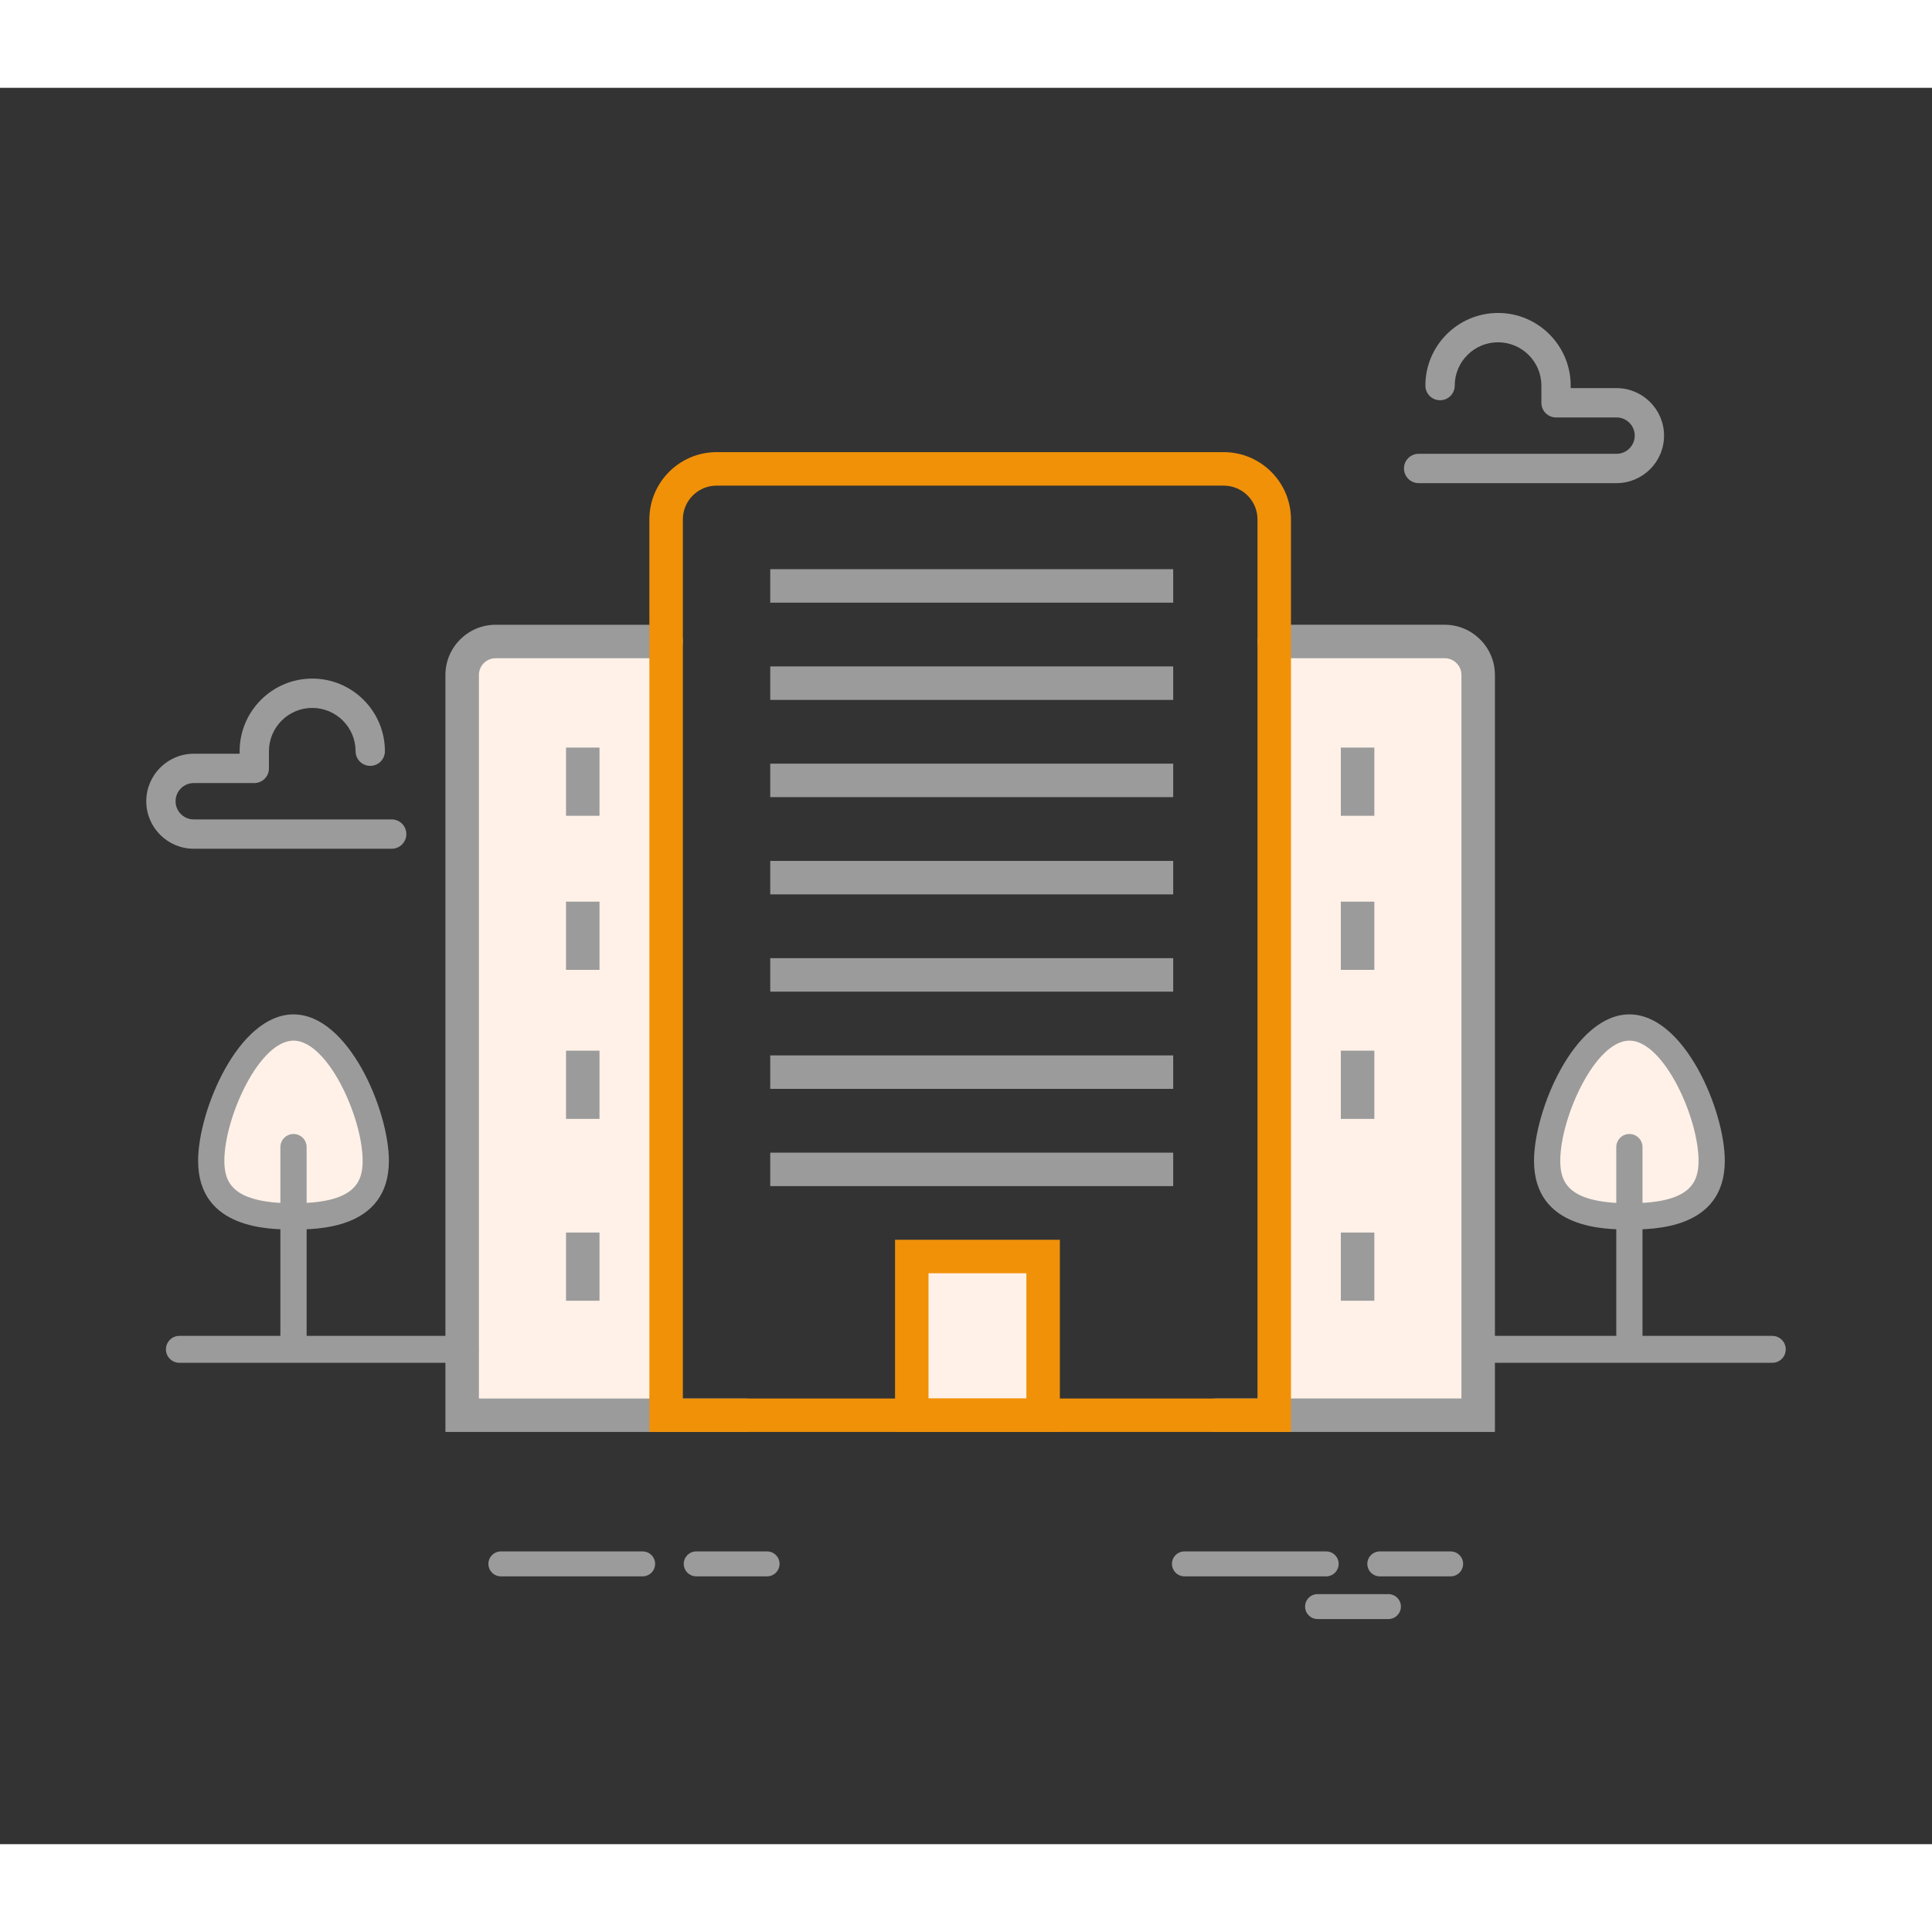 <?xml version="1.0" encoding="utf-8"?>
<!-- Generator: Adobe Illustrator 16.0.0, SVG Export Plug-In . SVG Version: 6.00 Build 0)  -->
<!DOCTYPE svg PUBLIC "-//W3C//DTD SVG 1.1//EN" "http://www.w3.org/Graphics/SVG/1.1/DTD/svg11.dtd">
<svg version="1.1" id="Layer_1" xmlns="http://www.w3.org/2000/svg" xmlns:xlink="http://www.w3.org/1999/xlink" x="0px" y="0px"
	 width="150px" height="150px" viewBox="0 0 220 200" enable-background="new 0 0 220 200" xml:space="preserve">
<rect x="0" y="0" width="220" height="200" fill="#333333" stroke="none"/>
<g>
	<rect x="104.233" y="133.312" fill="#FFF1E8" width="14.632" height="18.294"/>
	<path fill="#FFF1E8" d="M167.362,150.822H145V63.147h19.468c0,0,3.529,0.799,3.529,4.646
		C167.997,71.642,167.362,150.822,167.362,150.822z"/>
	<path fill="#FFF1E8" d="M53.591,150.822h22.361V63.147H56.482c0,0-3.527,0.799-3.527,4.646
		C52.955,71.642,53.591,150.822,53.591,150.822z"/>
	<path fill="#FFF1E8" d="M33.438,106.82c0,0-5.576,1.467-8.14,9.31c-2.562,7.843-1.264,12.151,8.14,12.151s10.874-6.37,7.835-12.054
		C38.237,110.545,35.666,107.667,33.438,106.82z"/>
	<path fill="#FFF1E8" d="M185.559,106.82c0,0-5.576,1.467-8.139,9.31c-2.564,7.843-1.269,12.151,8.137,12.151
		c9.404,0,10.873-6.37,7.837-12.054C190.355,110.545,187.784,107.667,185.559,106.82z"/>
	<g>
		<g>
			<g>
				<g>
					<path fill="#9B9B9B" d="M170.229,153.061h-31.762c-1.053,0-1.907-0.852-1.907-1.905c0-1.053,0.854-1.908,1.907-1.908h27.949
						V66.86c0-1.052-0.854-1.905-1.908-1.905h-19.407c-1.054,0-1.908-0.854-1.908-1.907c0-1.054,0.854-1.906,1.908-1.906h19.407
						c3.155,0,5.721,2.565,5.721,5.718V153.061z"/>
				</g>
			</g>
		</g>
		<g>
			<g>
				<g>
					<path fill="#9B9B9B" d="M84.891,153.061h-34.17V66.86c0-3.153,2.565-5.718,5.718-5.718h19.412c1.054,0,1.907,0.853,1.907,1.906
						c0,1.053-0.854,1.907-1.907,1.907H56.439c-1.05,0-1.904,0.854-1.904,1.905v82.388h30.356c1.054,0,1.906,0.854,1.906,1.908
						C86.797,152.209,85.945,153.061,84.891,153.061z"/>
				</g>
			</g>
		</g>
		<g>
			<path fill="#F09108" d="M147.005,153.061H73.945V49.146c0-4.225,3.436-7.661,7.657-7.661h57.744c4.225,0,7.659,3.436,7.659,7.661
				V153.061z M77.758,149.248h65.435V49.146c0-2.122-1.725-3.847-3.847-3.847H81.602c-2.119,0-3.844,1.725-3.844,3.847V149.248z"/>
		</g>
		<g>
			<rect x="152.682" y="75.128" fill="#9B9B9B" width="3.816" height="7.766"/>
		</g>
		<g>
			<g>
				<g>
					<rect x="152.682" y="92.672" fill="#9B9B9B" width="3.816" height="7.767"/>
				</g>
			</g>
		</g>
		<g>
			<g>
				<rect x="152.682" y="109.642" fill="#9B9B9B" width="3.816" height="7.767"/>
			</g>
		</g>
		<g>
			<g>
				<g>
					<rect x="152.682" y="130.351" fill="#9B9B9B" width="3.816" height="7.765"/>
				</g>
			</g>
		</g>
		<g>
			<g>
				<rect x="64.454" y="75.128" fill="#9B9B9B" width="3.812" height="7.766"/>
			</g>
		</g>
		<g>
			<g>
				<g>
					<rect x="64.454" y="92.672" fill="#9B9B9B" width="3.812" height="7.767"/>
				</g>
			</g>
		</g>
		<g>
			<g>
				<g>
					<rect x="64.454" y="109.642" fill="#9B9B9B" width="3.812" height="7.767"/>
				</g>
			</g>
		</g>
		<g>
			<g>
				<rect x="64.454" y="130.351" fill="#9B9B9B" width="3.812" height="7.765"/>
			</g>
		</g>
		<g>
			<g>
				<path fill="#F09108" d="M120.689,153.061h-18.77v-21.885h18.77V153.061z M105.731,149.248h11.145v-14.26h-11.145V149.248z"/>
			</g>
		</g>
		<g>
			<rect x="87.708" y="54.813" fill="#9B9B9B" width="45.886" height="3.814"/>
		</g>
		<g>
			<rect x="87.708" y="65.886" fill="#9B9B9B" width="45.886" height="3.814"/>
		</g>
		<g>
			<rect x="87.708" y="76.959" fill="#9B9B9B" width="45.886" height="3.812"/>
		</g>
		<g>
			<rect x="87.708" y="88.034" fill="#9B9B9B" width="45.886" height="3.811"/>
		</g>
		<g>
			<rect x="87.708" y="99.107" fill="#9B9B9B" width="45.886" height="3.814"/>
		</g>
		<g>
			<rect x="87.708" y="110.18" fill="#9B9B9B" width="45.886" height="3.812"/>
		</g>
		<g>
			<rect x="87.708" y="121.255" fill="#9B9B9B" width="45.886" height="3.811"/>
		</g>
		<g>
			<g>
				<g>
					<g>
						<path fill="#9B9B9B" d="M52.966,145.184H20.429c-0.847,0-1.533-0.685-1.533-1.532c0-0.848,0.687-1.533,1.533-1.533h32.537
							c0.847,0,1.534,0.686,1.534,1.533C54.5,144.499,53.813,145.184,52.966,145.184z"/>
					</g>
				</g>
			</g>
		</g>
		<g>
			<g>
				<path fill="#9B9B9B" d="M201.815,145.184h-32.542c-0.843,0-1.531-0.685-1.531-1.532c0-0.848,0.688-1.533,1.531-1.533h32.542
					c0.846,0,1.531,0.686,1.531,1.533C203.346,144.499,202.661,145.184,201.815,145.184z"/>
			</g>
		</g>
		<g>
			<g>
				<g>
					<g>
						<g>
							<path fill="#9B9B9B" d="M134.876,169.501h16.14c0.784,0,1.42-0.635,1.42-1.421c0-0.782-0.636-1.417-1.42-1.417h-16.14
								c-0.786,0-1.423,0.635-1.423,1.417C133.454,168.866,134.09,169.501,134.876,169.501z"/>
						</g>
					</g>
				</g>
			</g>
		</g>
		<g>
			<g>
				<g>
					<path fill="#9B9B9B" d="M157.119,169.501h8.071c0.784,0,1.418-0.635,1.418-1.421c0-0.782-0.634-1.417-1.418-1.417h-8.071
						c-0.784,0-1.419,0.635-1.419,1.417C155.7,168.866,156.334,169.501,157.119,169.501z"/>
				</g>
			</g>
		</g>
		<g>
			<g>
				<g>
					<path fill="#9B9B9B" d="M57.037,169.501h16.142c0.782,0,1.42-0.635,1.42-1.421c0-0.782-0.638-1.417-1.42-1.417H57.037
						c-0.785,0-1.421,0.635-1.421,1.417C55.616,168.866,56.251,169.501,57.037,169.501z"/>
				</g>
			</g>
		</g>
		<g>
			<g>
				<g>
					<g>
						<g>
							<path fill="#9B9B9B" d="M79.281,169.501h8.073c0.779,0,1.416-0.635,1.416-1.421c0-0.782-0.637-1.417-1.416-1.417h-8.073
								c-0.784,0-1.421,0.635-1.421,1.417C77.86,168.866,78.497,169.501,79.281,169.501z"/>
						</g>
					</g>
				</g>
			</g>
		</g>
		<g>
			<g>
				<g>
					<path fill="#9B9B9B" d="M150.034,174.364h8.068c0.784,0,1.422-0.638,1.422-1.423c0-0.781-0.638-1.417-1.422-1.417h-8.068
						c-0.785,0-1.421,0.636-1.421,1.417C148.613,173.726,149.249,174.364,150.034,174.364z"/>
				</g>
			</g>
		</g>
		<g>
			<g>
				<path fill="#9B9B9B" d="M22.064,86.648h22.537c0.925,0,1.67-0.746,1.67-1.67c0-0.923-0.745-1.67-1.67-1.67H22.064
					c-1.144,0-2.072-0.927-2.072-2.068c0-1.142,0.929-2.072,2.072-2.072h6.891c0.921,0,1.67-0.745,1.67-1.666v-1.958
					c0-2.72,2.213-4.932,4.932-4.932c2.724,0,4.933,2.212,4.933,4.932c0,0.921,0.749,1.667,1.67,1.667
					c0.925,0,1.67-0.746,1.67-1.667c0-4.562-3.711-8.272-8.272-8.272c-4.561,0-8.271,3.71-8.271,8.272v0.287h-5.221
					c-2.985,0-5.41,2.427-5.41,5.41C16.654,84.221,19.079,86.648,22.064,86.648z"/>
			</g>
		</g>
		<g>
			<g>
				<g>
					<g>
						<path fill="#9B9B9B" d="M184.081,45.015h-22.539c-0.923,0-1.668-0.749-1.668-1.67c0-0.923,0.745-1.67,1.668-1.67h22.539
							c1.139,0,2.068-0.928,2.068-2.068c0-1.144-0.93-2.072-2.068-2.072h-6.891c-0.925,0-1.67-0.747-1.67-1.668v-1.958
							c0-2.718-2.213-4.932-4.932-4.932c-2.725,0-4.936,2.214-4.936,4.932c0,0.923-0.746,1.668-1.667,1.668
							c-0.925,0-1.674-0.745-1.674-1.668c0-4.561,3.711-8.272,8.276-8.272c4.561,0,8.27,3.711,8.27,8.272v0.287h5.223
							c2.98,0,5.408,2.427,5.408,5.412C189.489,42.588,187.061,45.015,184.081,45.015z"/>
					</g>
				</g>
			</g>
		</g>
	</g>
	<g>
		<g>
			<g>
				<g>
					<path fill="#9B9B9B" d="M174.681,122.178c0-5.707,4.585-16.668,10.862-16.668c6.274,0,10.863,10.962,10.863,16.668
						c0,7.825-8.175,7.825-10.863,7.825C182.858,130.003,174.681,130.003,174.681,122.178z M177.67,122.178
						c0,2.512,0.955,4.838,7.873,4.838c6.92,0,7.874-2.327,7.874-4.838c0-4.903-3.968-13.68-7.874-13.68
						C181.638,108.499,177.67,117.275,177.67,122.178z"/>
				</g>
			</g>
		</g>
	</g>
	<g>
		<path fill="#9B9B9B" d="M185.543,144.76c0.828,0,1.492-0.67,1.492-1.497v-22.638c0-0.827-0.664-1.495-1.492-1.495
			c-0.826,0-1.494,0.667-1.494,1.495v22.638C184.049,144.09,184.717,144.76,185.543,144.76z"/>
	</g>
	<g>
		<path fill="#9B9B9B" d="M22.559,122.178c0-5.707,4.585-16.668,10.863-16.668s10.862,10.962,10.862,16.668
			c0,7.825-8.174,7.825-10.862,7.825S22.559,130.003,22.559,122.178z M25.548,122.178c0,2.512,0.956,4.838,7.874,4.838
			c6.922,0,7.874-2.327,7.874-4.838c0-4.903-3.969-13.68-7.874-13.68C29.516,108.499,25.548,117.275,25.548,122.178z"/>
	</g>
	<g>
		<path fill="#9B9B9B" d="M33.422,144.76c0.827,0,1.494-0.67,1.494-1.497v-22.638c0-0.827-0.667-1.495-1.494-1.495
			s-1.494,0.667-1.494,1.495v22.638C31.928,144.09,32.595,144.76,33.422,144.76z"/>
	</g>
</g>
</svg>
